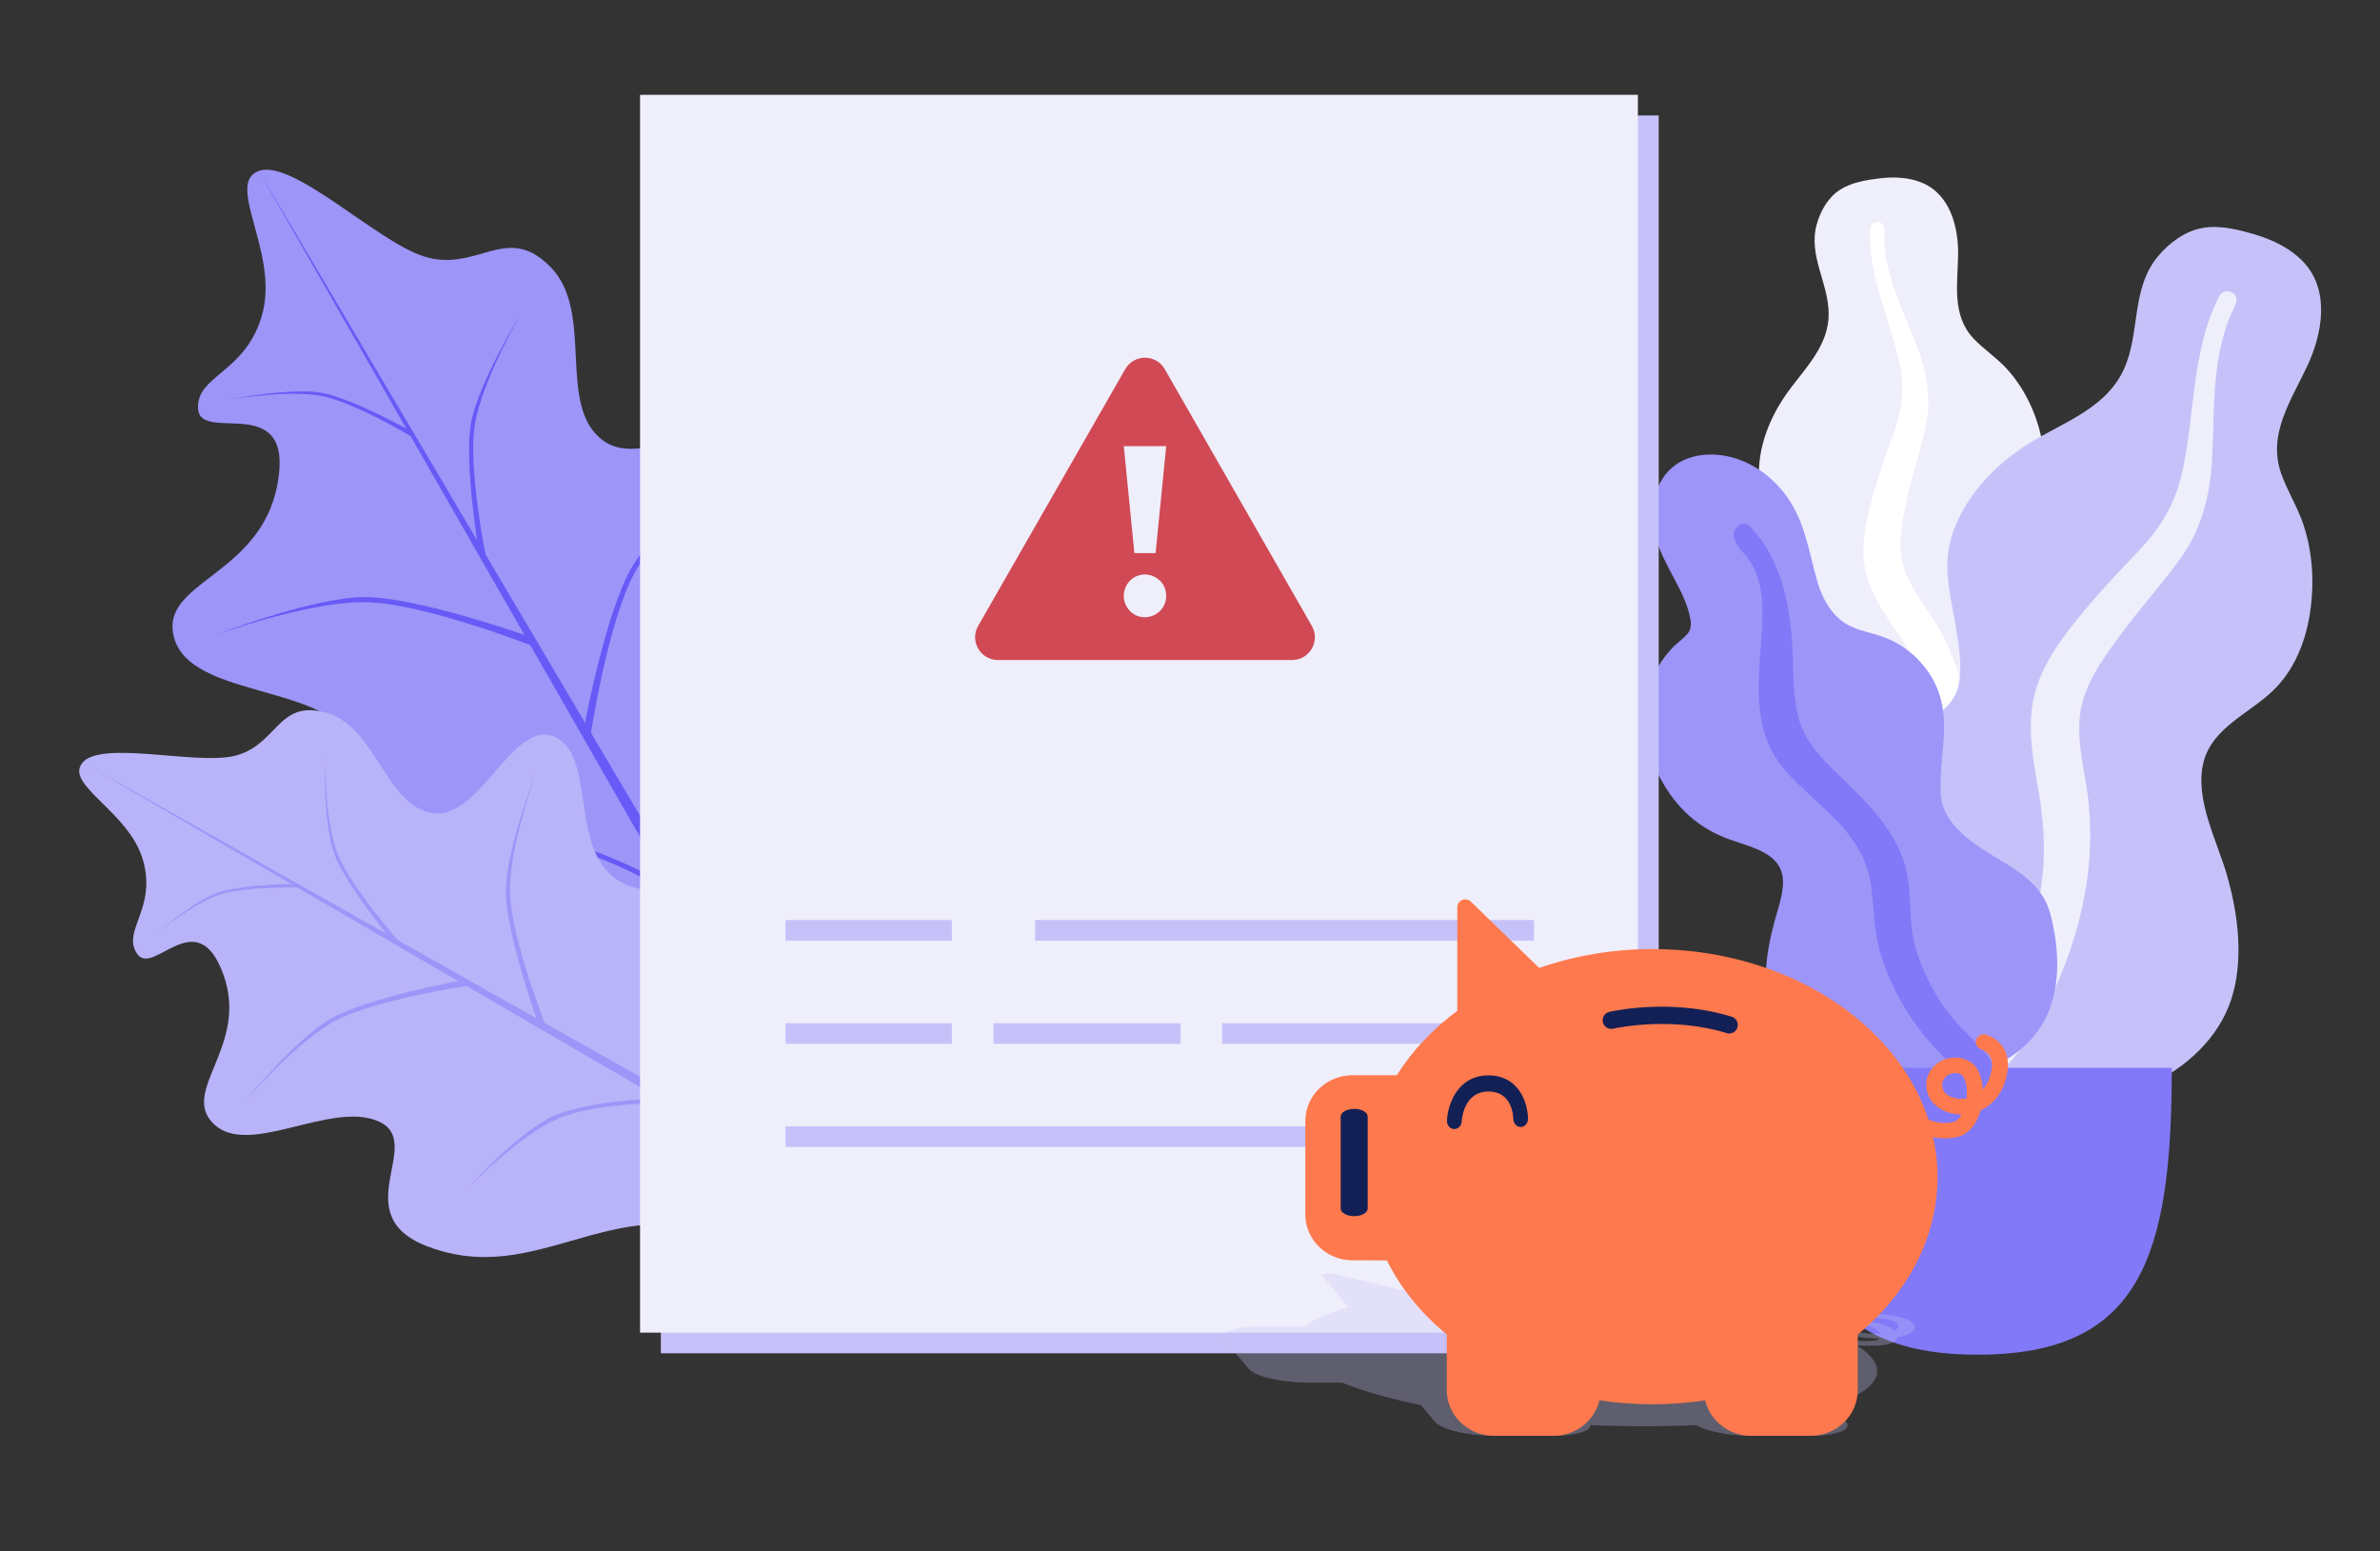 <svg width="155" height="101" viewBox="0 0 155 101" fill="none" xmlns="http://www.w3.org/2000/svg">
<rect x="0" y="0" width="155" height="101" fill="#333333" stroke="none"/>
<mask id="mask0" mask-type="alpha" maskUnits="userSpaceOnUse" x="0" y="0" width="155" height="101">
<rect y="0.582" width="155" height="100" fill="#C4C4C4"/>
</mask>
<g mask="url(#mask0)">
<path d="M122.409 11.615C123.338 11.503 124.329 11.542 125.192 11.907C127.028 12.681 127.55 14.836 127.525 16.588C127.498 18.474 127.095 20.534 128.537 22.053C129.201 22.751 130.025 23.286 130.677 23.997C131.372 24.757 131.918 25.627 132.323 26.561C133.065 28.276 133.429 30.294 132.75 32.093C132.153 33.678 130.649 35.108 130.974 36.91C131.313 38.789 133.22 40.226 134.412 41.626C135.761 43.21 137.004 45.235 137.208 47.312C137.403 49.303 136.531 51.317 135.193 52.822C132.518 55.829 128.498 57.304 124.445 57.294C122.724 57.291 120.776 57.213 119.291 56.294C118.832 56.01 118.59 55.692 118.317 55.249C118.072 54.851 117.749 54.593 117.375 54.312C116.553 53.694 115.96 52.862 115.581 51.931C114.11 48.313 115.286 43.837 117.344 40.625C117.832 39.864 118.232 39.131 117.995 38.224C117.747 37.277 117.139 36.423 116.602 35.609C116.071 34.804 115.464 34.036 115.049 33.167C114.614 32.255 114.492 31.301 114.568 30.304C114.713 28.43 115.527 26.701 116.679 25.195C117.789 23.744 119.092 22.355 119.095 20.454C119.098 18.438 117.742 16.645 118.32 14.596C118.559 13.748 119.039 12.877 119.813 12.369C120.556 11.881 121.536 11.721 122.409 11.615Z" fill="#EFEEFB"/>
<path d="M121.805 14.838C121.822 14.567 122.145 14.405 122.4 14.476C122.734 14.569 122.728 14.879 122.719 15.156C122.692 16.008 122.816 16.835 123.022 17.661C123.45 19.378 124.241 20.96 124.868 22.61C125.494 24.258 125.788 25.96 125.42 27.704C125.074 29.349 124.53 30.95 124.176 32.597C123.863 34.048 123.531 35.578 124.007 37.026C124.464 38.419 125.476 39.554 126.205 40.813C127.713 43.419 128.383 46.311 128.472 49.287C128.514 50.669 128.476 52.063 128.154 53.418C127.968 54.199 127.719 55.253 127.046 55.792C126.735 56.041 126.205 56.127 125.943 55.759C125.698 55.413 125.913 54.879 125.991 54.511C126.328 52.919 126.396 51.292 126.315 49.675C126.237 48.109 126.051 46.546 125.555 45.05C125.095 43.663 124.395 42.416 123.572 41.202C122.734 39.965 121.862 38.725 121.515 37.259C121.163 35.77 121.449 34.255 121.832 32.794C122.236 31.249 122.766 29.748 123.314 28.245C123.847 26.781 124.037 25.395 123.742 23.862C123.16 20.834 121.602 17.992 121.805 14.838Z" fill="white"/>
<path d="M146.917 15.29C148.066 15.636 149.207 16.196 150.026 17.073C151.767 18.938 151.233 21.757 150.272 23.816C149.237 26.032 147.669 28.259 148.553 30.801C148.959 31.97 149.642 33.029 150.028 34.207C150.439 35.465 150.617 36.776 150.594 38.09C150.553 40.502 149.907 43.076 148.153 44.854C146.61 46.419 144.086 47.332 143.508 49.631C142.906 52.029 144.378 54.714 145.032 56.986C145.772 59.557 146.152 62.593 145.286 65.156C144.457 67.612 142.363 69.542 139.992 70.63C135.256 72.804 129.757 72.47 125.008 70.364C122.991 69.469 120.747 68.371 119.494 66.516C119.107 65.943 118.992 65.441 118.908 64.776C118.832 64.18 118.591 63.707 118.301 63.181C117.666 62.026 117.412 60.736 117.463 59.438C117.663 54.399 121.422 49.714 125.546 46.979C126.523 46.331 127.381 45.671 127.585 44.476C127.799 43.228 127.541 41.904 127.343 40.663C127.148 39.437 126.845 38.215 126.82 36.972C126.795 35.669 127.159 34.478 127.78 33.338C128.945 31.197 130.82 29.573 132.972 28.387C135.046 27.245 137.313 26.276 138.328 24.029C139.404 21.647 138.767 18.826 140.534 16.701C141.266 15.822 142.292 15.04 143.471 14.839C144.601 14.646 145.836 14.964 146.917 15.29Z" fill="#C6C2F9"/>
<path d="M144.569 19.228C144.732 18.916 145.195 18.892 145.456 19.109C145.798 19.393 145.627 19.758 145.47 20.081C144.99 21.075 144.699 22.12 144.505 23.205C144.1 25.462 144.191 27.747 144.054 30.027C143.918 32.305 143.365 34.474 142.016 36.348C140.744 38.115 139.264 39.728 137.982 41.494C136.852 43.05 135.657 44.689 135.45 46.651C135.251 48.539 135.836 50.41 136.024 52.281C136.415 56.153 135.673 59.926 134.209 63.496C133.53 65.154 132.751 66.786 131.66 68.223C131.031 69.051 130.184 70.17 129.113 70.457C128.619 70.59 127.953 70.415 127.842 69.843C127.737 69.307 128.27 68.786 128.555 68.391C129.788 66.681 130.725 64.79 131.483 62.833C132.217 60.938 132.823 58.99 133.031 56.96C133.224 55.077 133.064 53.236 132.741 51.37C132.413 49.468 132.046 47.545 132.414 45.629C132.787 43.682 133.92 42.037 135.137 40.506C136.424 38.887 137.835 37.386 139.267 35.892C140.663 34.435 141.615 32.893 142.078 30.924C142.993 27.035 142.67 22.857 144.569 19.228Z" fill="#EFEEFB"/>
<path d="M111.391 29.596C113.301 29.596 114.981 30.602 116.138 32.03C117.493 33.702 117.767 35.743 118.317 37.735C118.59 38.727 119.061 39.711 119.886 40.385C120.637 40.997 121.589 41.12 122.488 41.419C124.283 42.017 125.733 43.458 126.305 45.216C127.003 47.361 126.264 49.524 126.391 51.697C126.508 53.693 128.488 54.938 130.082 55.895C131.653 56.839 133.069 57.722 133.542 59.56C134.044 61.51 134.212 63.685 133.517 65.611C132.36 68.818 128.973 70.23 125.701 70.449C122.731 70.647 118.996 70.335 116.766 68.193C115.432 66.911 114.948 65.119 115.008 63.335C115.045 62.226 115.267 61.127 115.552 60.055C115.755 59.295 116.029 58.539 116.107 57.754C116.314 55.665 114.372 55.264 112.718 54.691C110.617 53.962 109.146 52.586 108.123 50.668C107.17 48.882 106.771 46.878 107.342 44.912C107.634 43.908 108.162 42.997 108.88 42.223C109.196 41.882 109.641 41.597 109.926 41.239C110.192 40.904 110.134 40.471 110.042 40.079C109.618 38.269 108.297 36.771 107.825 34.964C107.399 33.334 107.651 31.304 109.151 30.252C109.799 29.797 110.599 29.601 111.391 29.596Z" fill="#9D95F8"/>
<path d="M113.996 34.311C116.021 36.454 116.571 39.362 116.733 42.181C116.823 43.761 116.729 45.428 117.196 46.962C117.596 48.274 118.533 49.277 119.5 50.225C121.444 52.133 123.613 54.073 124.182 56.835C124.516 58.455 124.291 60.129 124.752 61.732C125.171 63.189 125.91 64.621 126.808 65.851C127.531 66.842 128.473 67.6 129.263 68.524C129.505 68.806 129.85 69.221 129.751 69.619C129.634 70.085 129.037 70.233 128.613 70.159C127.624 69.989 126.792 69.051 126.146 68.369C125.201 67.372 124.398 66.3 123.746 65.097C123.021 63.761 122.438 62.344 122.188 60.845C121.93 59.29 122.058 57.67 121.468 56.178C120.474 53.667 118.063 52.186 116.32 50.229C114.148 47.791 114.472 44.756 114.695 41.757C114.817 40.108 114.938 38.247 114.1 36.742C113.78 36.168 113.067 35.632 112.929 34.979C112.803 34.381 113.491 33.776 113.996 34.311Z" fill="#8279F8"/>
<path d="M116.16 69.533C116.16 81.791 118.173 88.214 128.801 88.214C139.428 88.214 141.441 81.791 141.441 69.533H116.16Z" fill="#8279F8"/>
<path d="M52.982 71.265C56.334 63.893 59.423 50.133 58.627 45.69C57.832 41.246 53.036 45.553 49.819 41.378C46.602 37.203 52.915 31.483 50.871 28.299C48.827 25.115 42.384 30.943 39.29 28.695C36.195 26.447 38.767 20.372 35.867 17.399C32.967 14.425 31.097 17.815 27.579 16.688C24.532 15.712 19.089 10.352 16.864 11.129C14.639 11.907 18.119 16.384 17.109 20.347C16.098 24.31 12.709 24.412 12.905 26.654C13.1 28.897 19.179 25.396 18.079 31.488C16.98 37.58 10.256 37.858 11.353 41.58C12.449 45.302 20.455 44.578 22.925 47.935C25.395 51.293 16.842 53.086 21.221 58.541C25.601 63.995 31.815 63.26 37.226 65.748C41.947 67.918 44.973 71.609 51.291 72.234C51.694 72.274 52.811 71.641 52.982 71.265Z" fill="#9D95F8"/>
<path d="M54.73 47.932C54.73 47.932 50.954 51.403 49.187 54.68C47.419 57.957 48.011 64.285 48.011 64.285L47.622 63.615C47.622 63.615 47.29 57.267 48.992 54.345C50.694 51.423 54.73 47.932 54.73 47.932Z" fill="#675AF6"/>
<path d="M26.196 56.241C26.196 56.241 31.113 54.732 34.857 54.851C38.601 54.971 44.165 58.45 44.165 58.45L43.776 57.78C43.776 57.78 38.063 54.515 34.662 54.516C31.261 54.518 26.196 56.241 26.196 56.241Z" fill="#675AF6"/>
<path d="M48.225 29.777C48.225 29.777 43.096 34.024 41.329 37.3C39.561 40.577 38.462 47.874 38.462 47.874L38.073 47.204C38.073 47.204 39.432 39.888 41.134 36.965C42.836 34.044 48.225 29.777 48.225 29.777Z" fill="#675AF6"/>
<path d="M13.941 41.38C13.941 41.38 20.211 39.096 23.955 39.215C27.699 39.335 34.617 42.039 34.617 42.039L34.227 41.369C34.227 41.369 27.162 38.879 23.76 38.88C20.359 38.882 13.941 41.38 13.941 41.38Z" fill="#675AF6"/>
<path d="M33.965 20.36C33.965 20.36 31.327 24.859 30.91 27.748C30.492 30.637 31.659 36.313 31.659 36.313L31.189 35.923C31.189 35.923 30.209 30.162 30.675 27.552C31.14 24.943 33.965 20.36 33.965 20.36Z" fill="#675AF6"/>
<path d="M14.796 26.045C14.796 26.045 18.787 25.334 21.012 25.797C23.237 26.26 27.085 28.6 27.085 28.6L26.923 28.159C26.923 28.159 22.965 25.931 20.931 25.576C18.898 25.222 14.796 26.045 14.796 26.045Z" fill="#675AF6"/>
<path d="M16.853 11.132L59.443 83.156L58.428 83.737L16.853 11.132Z" fill="#675AF6"/>
<path d="M55.235 77.304C54.578 70.789 51.131 59.902 48.76 57.106C46.39 54.31 44.785 59.256 40.826 57.621C36.868 55.986 38.96 49.44 36.228 48.029C33.497 46.618 31.357 53.291 28.271 52.958C25.184 52.625 24.51 47.334 21.263 46.414C18.017 45.494 18.089 48.621 15.163 49.244C12.628 49.783 6.626 48.212 5.383 49.65C4.141 51.089 8.407 52.83 9.315 56.014C10.223 59.198 7.889 60.631 8.941 62.124C9.992 63.618 12.826 58.722 14.54 63.435C16.254 68.148 11.654 71.043 13.941 73.212C16.228 75.381 21.546 71.658 24.647 73.02C27.748 74.382 22.483 79.074 27.779 81.139C33.074 83.204 37.131 80.193 41.939 79.763C46.133 79.389 49.761 80.761 54.445 78.662C54.744 78.528 55.269 77.636 55.235 77.304Z" fill="#B9B3F9"/>
<path d="M46.949 60.24C46.949 60.24 45.718 64.19 45.815 67.197C45.913 70.205 48.909 74.403 48.909 74.403L48.362 74.09C48.362 74.09 45.54 69.773 45.542 67.041C45.543 64.309 46.949 60.24 46.949 60.24Z" fill="#9D95F8"/>
<path d="M30.334 77.525C30.334 77.525 33.165 74.493 35.839 73.073C38.512 71.653 43.833 71.857 43.833 71.857L43.286 71.544C43.286 71.544 37.949 71.549 35.566 72.916C33.182 74.283 30.334 77.525 30.334 77.525Z" fill="#9D95F8"/>
<path d="M34.982 50.125C34.982 50.125 33.119 55.162 33.217 58.169C33.314 61.176 35.52 66.733 35.52 66.733L34.974 66.42C34.974 66.42 32.942 60.745 32.943 58.012C32.945 55.28 34.982 50.125 34.982 50.125Z" fill="#9D95F8"/>
<path d="M15.68 72.028C15.68 72.028 19.144 67.909 21.818 66.489C24.491 65.069 30.444 64.187 30.444 64.187L29.897 63.874C29.897 63.874 23.928 64.965 21.544 66.333C19.161 67.7 15.68 72.028 15.68 72.028Z" fill="#9D95F8"/>
<path d="M21.144 49.25C21.144 49.25 21.13 53.464 22.015 55.657C22.901 57.849 26.034 61.361 26.034 61.361L25.546 61.276C25.546 61.276 22.509 57.63 21.771 55.614C21.033 53.597 21.144 49.25 21.144 49.25Z" fill="#9D95F8"/>
<path d="M10.024 60.934C10.024 60.934 12.532 58.833 14.281 58.264C16.029 57.695 19.681 57.79 19.681 57.79L19.388 57.546C19.388 57.546 15.704 57.574 14.134 58.142C12.564 58.71 10.024 60.934 10.024 60.934Z" fill="#9D95F8"/>
<path d="M5.383 49.653L64.621 83.042L64.147 83.857L5.383 49.653Z" fill="#9D95F8"/>
<path fill-rule="evenodd" clip-rule="evenodd" d="M43.039 7.519H108.025V88.122H43.039V7.519Z" fill="#C6C2F9"/>
<rect x="41.684" y="6.175" width="64.986" height="80.604" fill="#EFEEFB"/>
<rect x="51.16" y="73.345" width="46.032" height="1.343" fill="#C6C2F9"/>
<path fill-rule="evenodd" clip-rule="evenodd" d="M79.594 66.628H97.194V67.971H79.594V66.628Z" fill="#C6C2F9"/>
<rect x="64.699" y="66.628" width="12.185" height="1.343" fill="#C6C2F9"/>
<rect x="51.16" y="66.628" width="10.831" height="1.343" fill="#C6C2F9"/>
<rect x="67.41" y="59.91" width="32.493" height="1.343" fill="#C6C2F9"/>
<rect x="51.16" y="59.91" width="10.831" height="1.343" fill="#C6C2F9"/>
<path fill-rule="evenodd" clip-rule="evenodd" d="M73.281 24.04C73.851 23.045 75.286 23.045 75.856 24.04L85.434 40.758C86.001 41.747 85.287 42.979 84.147 42.979H64.99C63.85 42.979 63.136 41.747 63.703 40.758L73.281 24.04ZM75.95 38.794C75.95 38.99 75.915 39.174 75.844 39.346C75.773 39.518 75.674 39.666 75.546 39.788C75.419 39.911 75.27 40.009 75.1 40.083C74.93 40.157 74.751 40.194 74.561 40.194C74.373 40.194 74.195 40.159 74.03 40.09C73.865 40.022 73.721 39.923 73.598 39.796C73.475 39.668 73.376 39.521 73.3 39.354C73.225 39.187 73.187 39.005 73.187 38.808C73.187 38.622 73.222 38.443 73.293 38.27C73.364 38.099 73.461 37.949 73.584 37.821C73.706 37.693 73.853 37.593 74.023 37.519C74.193 37.445 74.373 37.408 74.561 37.408C74.751 37.408 74.93 37.445 75.1 37.519C75.27 37.593 75.419 37.691 75.546 37.814C75.674 37.937 75.773 38.084 75.844 38.256C75.915 38.428 75.95 38.607 75.95 38.794ZM73.187 29.054L73.878 36.017H75.26L75.95 29.054H73.187Z" fill="#D04954"/>
<path opacity="0.3" fill-rule="evenodd" clip-rule="evenodd" d="M122.655 85.585C122.789 85.596 123.521 85.66 124.085 85.874C124.573 86.057 124.762 86.287 124.666 86.561C124.562 86.825 124.119 86.988 123.564 87.075C123.551 87.355 123.17 87.549 122.509 87.602C122.25 87.622 121.988 87.631 121.729 87.631C121.453 87.631 121.185 87.621 120.923 87.605C121.319 87.859 121.643 88.12 121.868 88.385C122.856 89.555 121.946 90.659 119.302 91.499L120.229 92.595C120.648 93.091 119.614 93.496 117.927 93.496H114.022C112.594 93.496 111.11 93.195 110.456 92.797C108.264 92.901 105.938 92.901 103.576 92.797C103.602 93.195 102.625 93.496 101.192 93.496H97.288C95.601 93.496 93.883 93.091 93.463 92.595L92.537 91.499C90.479 91.073 88.756 90.583 87.402 90.038L85.982 90.034H85.152C83.464 90.034 81.746 89.63 81.327 89.134L79.765 87.286C79.346 86.79 80.38 86.385 82.067 86.385H84.959C85.552 85.901 86.534 85.472 87.825 85.113L86.097 83.069C86.045 83.008 86.127 82.951 86.3 82.928C86.473 82.905 86.706 82.918 86.894 82.962L92.444 84.269C94.534 84.028 96.921 83.896 99.496 83.896C107.767 83.896 115.902 85.21 119.83 87.019C120.007 87.1 120.175 87.181 120.332 87.263C120.827 87.314 121.455 87.35 121.999 87.306C122.189 87.291 122.33 87.237 122.383 87.158C121.531 87.158 120.684 87.046 120.153 86.872C120.066 86.843 119.984 86.814 119.916 86.782C119.429 86.556 119.423 86.323 119.907 86.17C120.362 86.026 121.127 85.997 121.858 86.089C121.882 86.092 121.905 86.095 121.929 86.098C121.962 86.102 121.995 86.106 122.027 86.11C122.677 86.21 123.126 86.434 123.364 86.666C123.479 86.613 123.567 86.544 123.601 86.456C123.668 86.271 123.565 86.118 123.292 86.016C123.017 85.912 122.637 85.88 122.632 85.88C122.543 85.874 122.459 85.86 122.389 85.845C122.218 85.808 122.097 85.752 122.1 85.694C122.103 85.611 122.342 85.562 122.641 85.584C122.644 85.584 122.649 85.584 122.655 85.585ZM121.286 86.34C121.068 86.34 120.882 86.366 120.768 86.403C120.682 86.43 120.515 86.504 120.694 86.623C120.717 86.638 120.747 86.655 120.788 86.673C121.019 86.78 121.578 86.852 122.139 86.852C122.148 86.852 122.157 86.852 122.168 86.851C122.239 86.85 122.34 86.848 122.457 86.841C122.344 86.609 121.993 86.415 121.713 86.372C121.569 86.35 121.431 86.34 121.301 86.34H121.286Z" fill="#C6C2F9"/>
<path fill-rule="evenodd" clip-rule="evenodd" d="M129.339 67.376C129.463 67.414 130.142 67.624 130.526 68.329C130.858 68.934 130.853 69.696 130.526 70.598C130.199 71.47 129.617 72.01 128.989 72.297C128.74 73.219 128.194 73.86 127.488 74.036C127.213 74.102 126.943 74.132 126.683 74.132C126.408 74.132 126.149 74.097 125.899 74.046C126.081 74.883 126.185 75.745 126.185 76.622C126.185 80.484 124.342 84.129 120.988 86.902V90.521C120.988 92.16 119.612 93.496 117.924 93.496H114.02C112.592 93.496 111.362 92.502 111.045 91.187C108.766 91.529 106.44 91.529 104.165 91.187C103.854 92.502 102.623 93.496 101.19 93.496H97.286C95.598 93.496 94.222 92.16 94.222 90.521V86.902C92.525 85.495 91.216 83.877 90.323 82.077C90.323 82.077 88.921 82.067 88.906 82.067H88.075C86.388 82.067 85.012 80.731 85.012 79.093V72.993C85.012 71.354 86.388 70.018 88.075 70.018H90.967C91.969 68.42 93.314 67.004 94.908 65.819V59.069C94.908 58.867 95.038 58.68 95.23 58.605C95.422 58.529 95.645 58.569 95.796 58.716L100.24 63.031C102.535 62.234 105.032 61.801 107.608 61.801C115.879 61.801 122.904 66.136 125.302 72.11C125.411 72.378 125.51 72.645 125.598 72.917C126.05 73.083 126.647 73.204 127.229 73.058C127.431 73.008 127.618 72.831 127.737 72.569C126.886 72.569 126.133 72.201 125.749 71.626C125.687 71.531 125.629 71.435 125.588 71.329C125.292 70.583 125.484 69.812 126.097 69.307C126.673 68.834 127.462 68.738 128.117 69.04C128.138 69.05 128.159 69.06 128.179 69.069C128.21 69.083 128.239 69.096 128.267 69.111C128.833 69.439 129.093 70.18 129.134 70.946C129.295 70.769 129.44 70.543 129.55 70.25C129.773 69.64 129.799 69.136 129.612 68.798C129.425 68.455 129.072 68.35 129.067 68.35C128.984 68.329 128.911 68.284 128.854 68.234C128.714 68.113 128.641 67.926 128.693 67.734C128.766 67.462 129.046 67.301 129.326 67.372C129.329 67.373 129.334 67.374 129.339 67.376ZM127.331 69.872C127.113 69.872 126.906 69.958 126.76 70.079C126.651 70.169 126.423 70.411 126.501 70.805C126.511 70.855 126.527 70.91 126.553 70.971C126.693 71.324 127.191 71.561 127.752 71.561C127.761 71.56 127.771 71.559 127.782 71.559C127.854 71.554 127.957 71.547 128.079 71.525C128.162 70.759 127.975 70.119 127.731 69.978C127.607 69.902 127.477 69.872 127.347 69.872H127.331Z" fill="#FE794D"/>
<path fill-rule="evenodd" clip-rule="evenodd" d="M96.93 70.028C94.911 70.028 94.283 71.949 94.235 72.967C94.221 73.257 94.422 73.505 94.686 73.521C94.695 73.521 94.705 73.521 94.715 73.521C94.969 73.521 95.18 73.305 95.194 73.02C95.194 73.015 95.194 72.999 95.199 72.978C95.223 72.688 95.424 71.078 96.935 71.078C98.493 71.078 98.551 72.677 98.555 72.862C98.555 72.867 98.56 72.872 98.56 72.877C98.57 73.162 98.776 73.389 99.035 73.389C99.299 73.389 99.514 73.152 99.514 72.862C99.505 71.88 98.968 70.028 96.93 70.028Z" fill="#132056"/>
<path fill-rule="evenodd" clip-rule="evenodd" d="M88.192 72.209C87.709 72.209 87.312 72.433 87.312 72.708V78.696C87.312 78.97 87.709 79.195 88.192 79.195C88.677 79.195 89.073 78.97 89.073 78.696V72.708C89.073 72.433 88.685 72.209 88.192 72.209Z" fill="#132056"/>
<path fill-rule="evenodd" clip-rule="evenodd" d="M105.046 66.988C105.436 66.904 108.947 66.186 112.464 67.277C112.519 67.294 112.574 67.299 112.624 67.299C112.86 67.299 113.074 67.143 113.151 66.904C113.239 66.609 113.08 66.298 112.788 66.209C109.079 65.057 105.491 65.741 104.809 65.891C104.513 65.958 104.326 66.253 104.386 66.554C104.452 66.865 104.749 67.054 105.046 66.988Z" fill="#132056"/>
</g>
</svg>
